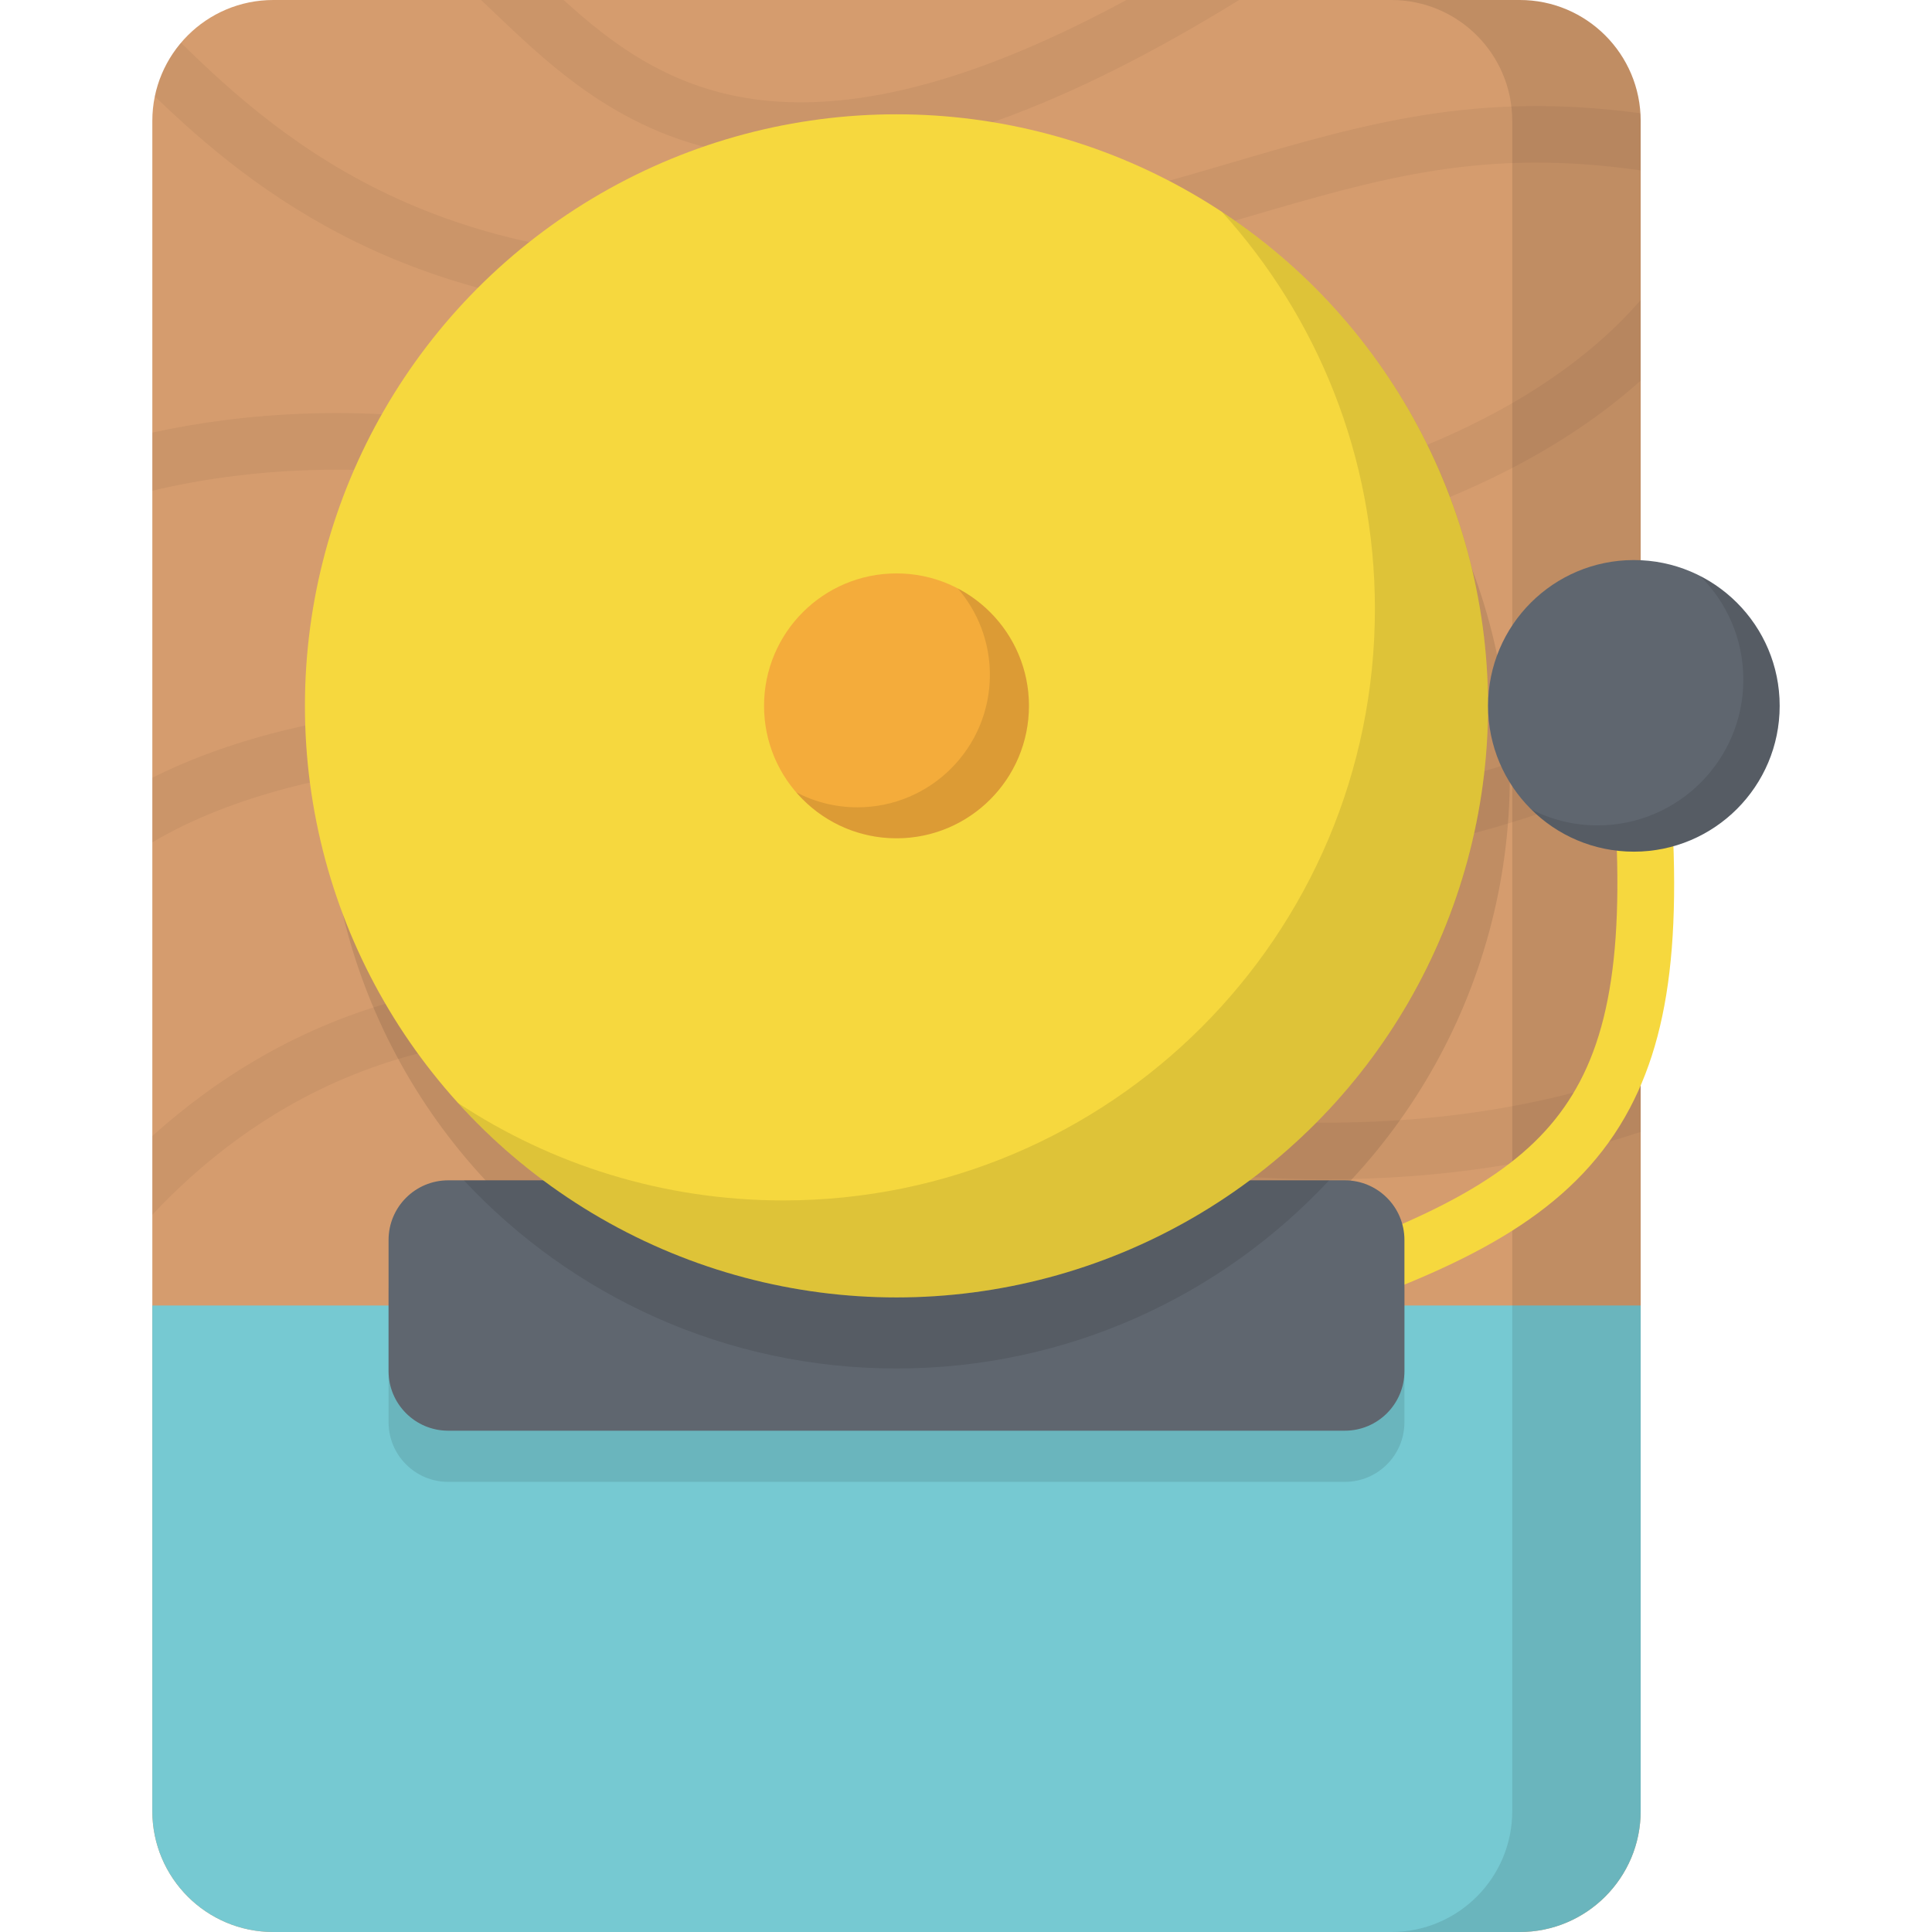 <?xml version="1.0" encoding="iso-8859-1"?>
<!-- Generator: Adobe Illustrator 19.0.0, SVG Export Plug-In . SVG Version: 6.00 Build 0)  -->
<svg xmlns="http://www.w3.org/2000/svg" xmlns:xlink="http://www.w3.org/1999/xlink" version="1.1" id="Capa_1" x="0px" y="0px" viewBox="0 0 512 512" style="enable-background:new 0 0 512 512;" xml:space="preserve">
<path style="fill:#D59C6E;" d="M402.742,0H72.42C54.718,0,40.368,14.35,40.368,32.053v447.895C40.368,497.65,54.718,512,72.42,512  h330.322c17.702,0,32.052-14.35,32.052-32.052V32.053C434.795,14.35,420.444,0,402.742,0z"/>
<path style="opacity:0.05;enable-background:new    ;" d="M213.451,271.786c-83.356-28.851-139.79-0.659-173.083,29.278v20.861  c12.684-13.549,29.777-27.361,51.868-36.54c34.569-14.365,73.701-14.17,116.308,0.577c51.174,17.712,99.131,26.56,142.772,26.558  c29.99-0.001,57.936-4.188,83.478-12.541v-15.85C374.466,305.418,298.821,301.334,213.451,271.786z M199.707,41.394  c4.033,0.479,8.161,0.72,12.402,0.72c32.196,0,70.474-13.879,116.263-42.113h-29.857c-38.709,20.94-70.663,29.637-97.036,26.499  c-23.205-2.76-38.867-14.428-52.11-26.5H127.49c1.227,1.155,2.471,2.338,3.736,3.544C147.093,18.666,166.842,37.486,199.707,41.394z   M434.723,30.009c-43.694-5.842-72.89,2.703-108.765,13.223c-26.264,7.701-56.031,16.431-99.125,22.447  c-48.059,6.709-87.974,2.378-122.018-13.244C79.545,40.84,61.581,24.76,47.97,11.338c-3.399,4.008-5.834,8.857-6.937,14.197  c26.74,25.808,68.139,58.156,144.582,58.156c13.329,0,27.725-0.983,43.293-3.157c44.184-6.169,74.513-15.063,101.271-22.909  c35.979-10.55,62.97-18.455,104.616-12.472v-13.1C434.795,31.366,434.766,30.685,434.723,30.009z M213.715,202.978  c-45.39-17.647-87.004-17.309-113.92-13.917c-22.474,2.832-43.024,8.806-59.427,17.055v17.109  c15.604-9.311,37.463-16.278,61.302-19.281c25.195-3.175,64.146-3.495,106.609,13.015c25.208,9.801,58.568,15.072,93.954,15.071  c45.157-0.001,93.599-8.591,132.561-27.304v-16.874C370.034,221.99,270.208,224.942,213.715,202.978z M173.773,125.219  c-45.39-17.647-87.004-17.309-113.92-13.917c-6.686,0.842-13.198,1.967-19.485,3.342v15.404c6.849-1.632,14.009-2.938,21.36-3.864  c25.197-3.176,64.146-3.494,106.61,13.016c25.208,9.801,58.568,15.072,93.953,15.071c62.487-0.002,131.265-16.446,172.504-53.411  V79.52C381.29,141.326,244.022,152.533,173.773,125.219z"/>
<circle style="opacity:0.1;enable-background:new    ;" cx="243.34" cy="205.89" r="156.77"/>
<path style="fill:#76C9D2;" d="M40.368,345.974v133.973C40.368,497.65,54.718,512,72.42,512h330.322  c17.702,0,32.052-14.35,32.052-32.052V345.974H40.368z"/>
<path style="opacity:0.1;enable-background:new    ;" d="M402.742,0h-34.033c17.702,0,32.052,14.35,32.052,32.053v447.895  c0,17.702-14.35,32.052-32.052,32.052h34.033c17.702,0,32.052-14.35,32.052-32.052V32.053C434.795,14.35,420.444,0,402.742,0z"/>
<path style="fill:#F6D83E;" d="M359.112,345.483l-5.157-14.086c36.643-13.415,54.781-25.95,64.694-44.707  c10.499-19.865,12.561-49.407,6.894-98.78l14.902-1.71c6.118,53.308,3.646,84.452-8.534,107.499  C418.243,319.56,392.923,333.104,359.112,345.483z"/>
<path style="opacity:0.1;enable-background:new    ;" d="M356.387,326.365H118.776c-8.727,0-15.802,7.075-15.802,15.801v34.747  c0,8.727,7.075,15.802,15.802,15.802h237.611c8.727,0,15.802-7.075,15.802-15.802v-34.747  C372.189,333.44,365.114,326.365,356.387,326.365z"/>
<path style="fill:#5F666F;" d="M356.387,312.799H118.776c-8.727,0-15.802,7.075-15.802,15.802v34.747  c0,8.727,7.075,15.802,15.802,15.802h237.611c8.727,0,15.802-7.075,15.802-15.802v-34.747  C372.189,319.874,365.114,312.799,356.387,312.799z"/>
<path style="opacity:0.1;enable-background:new    ;" d="M122.93,312.799c28.617,30.676,69.39,49.864,114.652,49.864  s86.035-19.188,114.652-49.864H122.93z"/>
<circle style="fill:#F6D83E;" cx="237.58" cy="187.06" r="156.77"/>
<path style="opacity:0.1;enable-background:new    ;" d="M323.781,56.099c25.22,27.823,40.586,64.743,40.586,105.252  c0,86.584-70.19,156.774-156.774,156.774c-31.845,0-61.466-9.504-86.2-25.817c28.684,31.644,70.114,51.521,116.188,51.521  c86.584,0,156.774-70.19,156.774-156.774C394.355,132.316,366.295,84.139,323.781,56.099z"/>
<circle style="fill:#F4AC3B;" cx="237.58" cy="187.06" r="35.1"/>
<path style="opacity:0.1;enable-background:new    ;" d="M253.807,155.927c5.306,6.15,8.521,14.154,8.521,22.913  c0,19.388-15.717,35.105-35.105,35.105c-5.855,0-11.371-1.441-16.225-3.977c6.438,7.462,15.955,12.192,26.584,12.192  c19.388,0,35.105-15.717,35.105-35.105C272.686,173.522,265.025,161.786,253.807,155.927z"/>
<circle style="fill:#5F666F;" cx="432.99" cy="187.06" r="38.639"/>
<path style="opacity:0.1;enable-background:new    ;" d="M450.537,152.632c7.079,7.004,11.469,16.721,11.469,27.466  c0,21.339-17.299,38.639-38.639,38.639c-6.319,0-12.277-1.526-17.543-4.216c6.98,6.905,16.576,11.172,27.17,11.172  c21.34,0,38.638-17.299,38.638-38.639C471.632,172.034,463.055,159.025,450.537,152.632z"/>
<g>
</g>
<g>
</g>
<g>
</g>
<g>
</g>
<g>
</g>
<g>
</g>
<g>
</g>
<g>
</g>
<g>
</g>
<g>
</g>
<g>
</g>
<g>
</g>
<g>
</g>
<g>
</g>
<g>
</g>
</svg>
